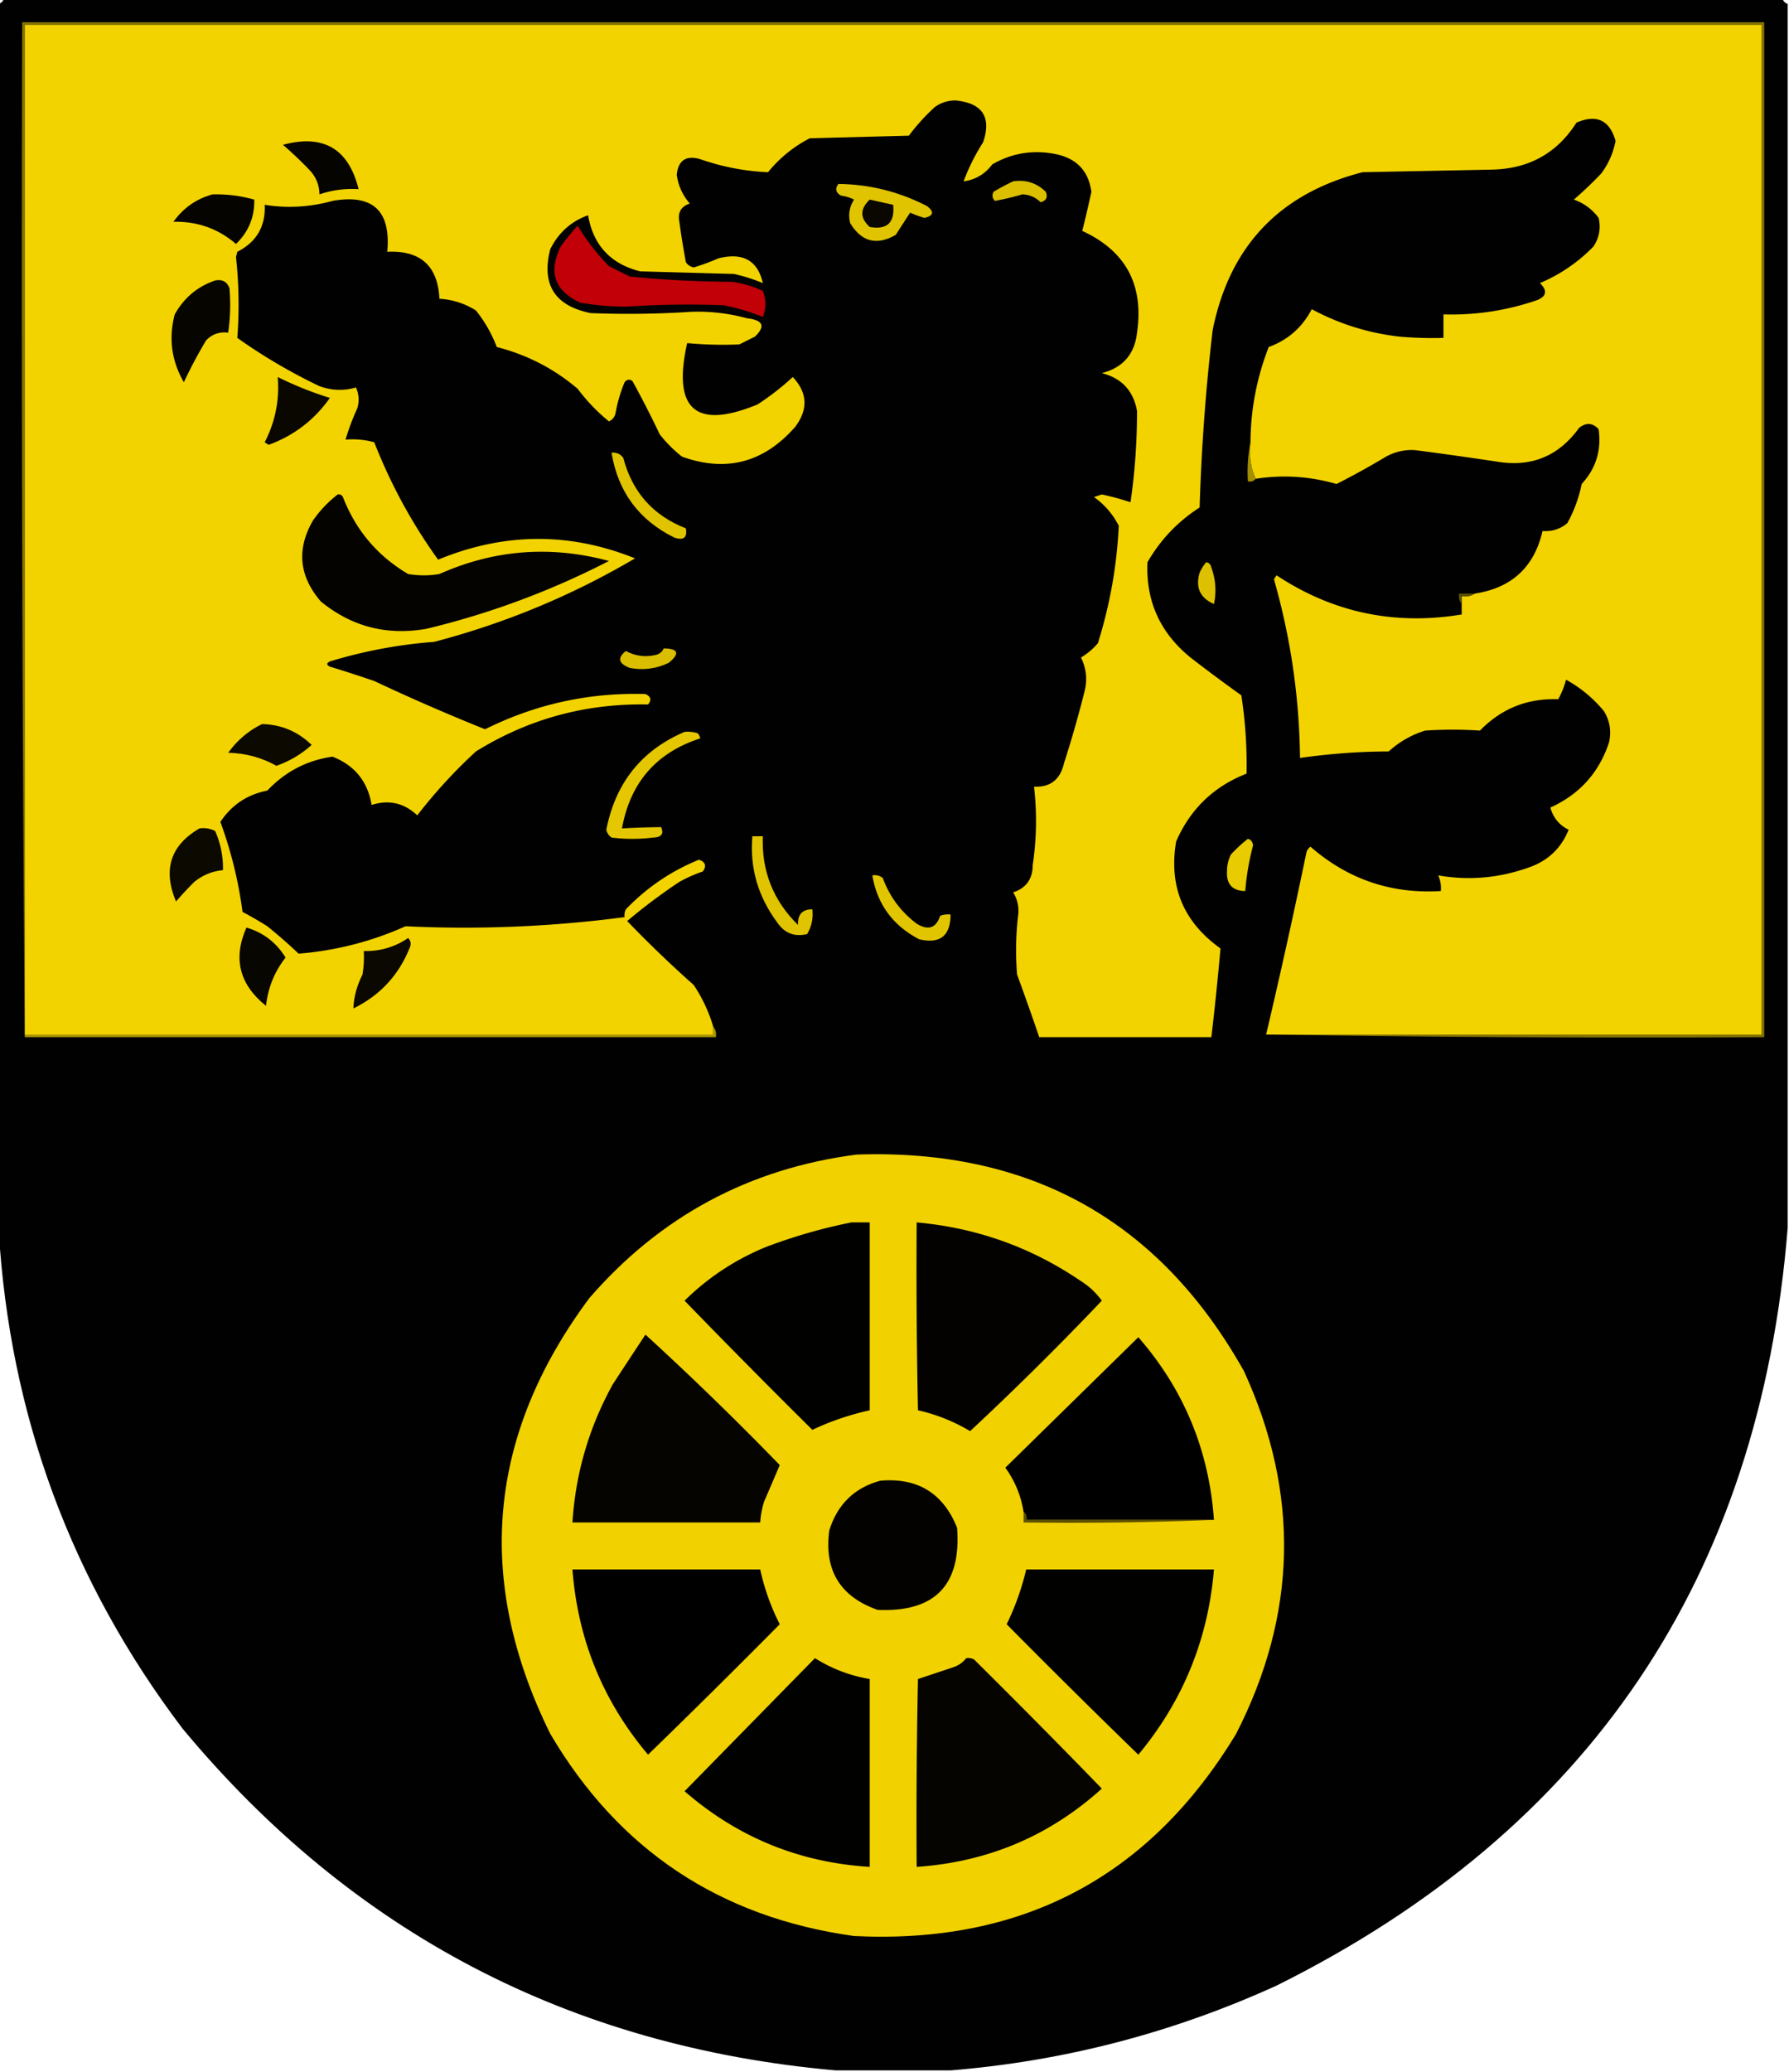 <svg xmlns="http://www.w3.org/2000/svg" width="686" height="794" style="shape-rendering:geometricPrecision;text-rendering:geometricPrecision;image-rendering:optimizeQuality;fill-rule:evenodd;clip-rule:evenodd"><path style="opacity:.996" d="M1.5-.5h682c.333 1 1 1.667 2 2v469c-10.725 134.023-76.059 230.856-196 290.5-39.885 18.136-81.552 28.97-125 32.5h-44c-101.922-9.039-185.422-52.706-250.5-131-42.761-56.44-66.261-120.107-70.5-191V1.5c1-.333 1.667-1 2-2z"/><path style="opacity:.984" fill="#877500" d="M485.5 396.5h190V9.5H9.5v388a37830.92 37830.92 0 0 1-1-389h668v389a9124.717 9124.717 0 0 1-191-1z"/><path style="opacity:.965" fill="#fada00" d="M485.5 396.5a2654.722 2654.722 0 0 0 15.5-70 4.457 4.457 0 0 1 1.5-2c14.344 12.506 31.011 18.172 50 17a11.988 11.988 0 0 0-1-6c12.171 2.125 24.171.958 36-3.5 6.667-2.667 11.333-7.333 14-14-3.595-1.764-5.928-4.598-7-8.5 11.188-5.061 18.688-13.394 22.5-25 .965-4.282.298-8.282-2-12-4.105-4.943-8.938-8.943-14.5-12a32.129 32.129 0 0 1-3 7.5c-11.776-.445-21.776 3.555-30 12-6.97-.455-13.97-.455-21 0-5.286 1.641-9.953 4.308-14 8a243.411 243.411 0 0 0-34 2.5c-.268-23.317-3.601-46.15-10-68.5l1-1.5c21.603 14.275 45.27 19.275 71 15v-7c1.915.284 3.581-.049 5-1 14.144-2.146 22.81-10.146 26-24 3.577.295 6.743-.705 9.5-3a52.13 52.13 0 0 0 5.5-15c5.468-5.908 7.635-12.908 6.5-21-2.284-2.484-4.784-2.651-7.5-.5-7.731 10.703-18.064 15.036-31 13a1586.874 1586.874 0 0 0-32-4.5c-3.911-.203-7.578.63-11 2.5a302.778 302.778 0 0 1-19 10.5c-10.206-2.95-20.54-3.617-31-2-1.936-4.215-2.603-8.881-2-14 .095-12.638 2.428-24.804 7-36.5 7.357-2.689 12.857-7.522 16.5-14.5 10.457 5.629 21.623 9.129 33.5 10.5 5.657.499 11.324.666 17 .5v-9c12.339.356 24.339-1.477 36-5.5 3.558-1.493 3.891-3.66 1-6.5 7.778-3.304 14.611-7.971 20.5-14 2.245-3.38 2.912-7.047 2-11-2.47-3.307-5.637-5.64-9.5-7a147.037 147.037 0 0 0 10.5-10c2.785-3.738 4.618-7.904 5.5-12.5-2.292-7.978-7.292-10.311-15-7-7.35 11.588-18.017 17.588-32 18l-50 1c-31.821 8.154-50.987 28.32-57.5 60.5a785.808 785.808 0 0 0-5 68c-8.381 5.381-15.048 12.381-20 21-.655 14.863 4.845 27.03 16.5 36.5a651.793 651.793 0 0 0 19.5 14.5 176.545 176.545 0 0 1 2 30c-12.58 4.913-21.58 13.579-27 26-2.916 17.175 2.751 30.841 17 41a1167.974 1167.974 0 0 1-3.5 34h-66a1036.712 1036.712 0 0 0-8.5-24c-.629-7.847-.462-15.68.5-23.5.165-2.917-.502-5.583-2-8 5.005-1.641 7.505-5.141 7.5-10.5a112.915 112.915 0 0 0 .5-30c6.23.289 10.063-2.711 11.5-9a437.402 437.402 0 0 0 8-28c.978-4.4.478-8.567-1.5-12.5a25.55 25.55 0 0 0 6.5-5.5c4.609-14.705 7.275-29.705 8-45-2.291-4.455-5.458-8.122-9.5-11l3-1c3.747.806 7.414 1.806 11 3a242.243 242.243 0 0 0 2.5-35c-1.386-7.72-5.886-12.553-13.5-14.5 8.059-2.06 12.559-7.226 13.5-15.5 2.67-18.332-4.33-31.332-21-39 1.233-4.89 2.399-9.89 3.5-15-1.123-8.096-5.79-12.929-14-14.5-8.559-1.638-16.559-.304-24 4-2.829 3.742-6.495 5.909-11 6.5a78.876 78.876 0 0 1 7.5-15c3.232-9.619-.268-14.952-10.5-16-2.933-.034-5.6.8-8 2.5a77.78 77.78 0 0 0-10 11l-38 1c-6.203 3.197-11.536 7.53-16 13-8.859-.378-17.525-2.045-26-5-5.438-1.553-8.438.447-9 6 .579 4.159 2.246 7.825 5 11-3.359 1.135-4.692 3.468-4 7a314.062 314.062 0 0 0 2.5 15.5c.739 1.074 1.739 1.741 3 2a81.041 81.041 0 0 0 9.5-3.5c9.39-2.33 15.057.836 17 9.5a67.007 67.007 0 0 0-11-3.5l-36-1c-11.341-2.84-18.007-10.007-20-21.5-6.502 2.328-11.335 6.661-14.5 13-3.468 13.546 1.699 21.713 15.5 24.5a363.88 363.88 0 0 0 38.5-.5 71.603 71.603 0 0 1 21.5 2.5c6.119.696 7.119 3.029 3 7l-6 3c-6.669.288-13.336.122-20-.5-5.738 25.446 3.262 33.279 27 23.5a102.355 102.355 0 0 0 13.5-10.5c5.613 5.99 5.947 12.324 1 19-12.027 13.792-26.527 17.625-43.5 11.5a51.24 51.24 0 0 1-8.5-8.5 390.452 390.452 0 0 0-10.5-20.5c-1.135-.749-2.135-.583-3 .5a56.467 56.467 0 0 0-3.5 12c-.368 1.41-1.201 2.41-2.5 3a70.96 70.96 0 0 1-12-12.5c-9.047-7.691-19.38-13.024-31-16a51.17 51.17 0 0 0-8-14c-4.254-2.687-8.921-4.187-14-4.5-.612-12.608-7.278-18.608-20-18 1.441-15.729-5.559-22.229-21-19.5-8.584 2.383-17.251 2.883-26 1.5.376 8.247-3.124 14.247-10.5 18l-.5 2a170.008 170.008 0 0 1 .5 31 212.704 212.704 0 0 0 31.5 18.5c4.628 1.697 9.295 1.864 14 .5 1.152 2.606 1.318 5.273.5 8a89.454 89.454 0 0 0-4.5 12 31.116 31.116 0 0 1 11 1c6.322 16.116 14.488 31.116 24.5 45 25.256-10.431 50.423-10.598 75.5-.5-23.994 14.148-49.661 24.815-77 32a184.19 184.19 0 0 0-40 7.5c-1.333.667-1.333 1.333 0 2a504.994 504.994 0 0 1 17 5.5 798.986 798.986 0 0 0 42.5 18.5c19.399-9.642 39.899-14.142 61.5-13.5 2.092.953 2.425 2.286 1 4-23.902-.47-45.902 5.53-66 18a194.75 194.75 0 0 0-22.5 24.5c-5.015-4.764-10.849-6.098-17.5-4-1.51-9.009-6.51-15.175-15-18.5-9.779 1.391-18.112 5.724-25 13-7.683 1.506-13.683 5.506-18 12a160.745 160.745 0 0 1 8.5 34.5 133.535 133.535 0 0 1 9.5 5.5 190.45 190.45 0 0 1 12 10.5c14.297-1.158 27.964-4.658 41-10.5a470.687 470.687 0 0 0 84-3.5 4.934 4.934 0 0 1 .5-3c7.997-8.335 17.33-14.668 28-19 2.5.833 3 2.333 1.5 4.5a54.224 54.224 0 0 0-9 4 218.192 218.192 0 0 0-20 15 444.117 444.117 0 0 0 25.5 24.5 58.42 58.42 0 0 1 7.5 16v3H9.5V9.5h666v387h-190z"/><path style="opacity:1" fill="#050400" d="M108.5 55.5c15.519-4.171 25.186 1.496 29 17-5.172-.317-10.172.35-15 2-.047-3.428-1.213-6.428-3.5-9a147.255 147.255 0 0 0-10.5-10z"/><path style="opacity:.965" fill="#e4c700" d="M388.5 69.5c4.89-.716 9.056.617 12.5 4 .854 2.107.188 3.44-2 4-1.928-1.924-4.262-2.924-7-3a102 102 0 0 1-10.5 2.5c-1.017-1.05-1.184-2.216-.5-3.5a83.535 83.535 0 0 1 7.5-4z"/><path style="opacity:.965" fill="#e8cb00" d="M321.5 70.5c11.97.144 23.304 2.977 34 8.5 2.808 2.215 2.475 3.715-1 4.5a37.925 37.925 0 0 1-5.5-2 706.277 706.277 0 0 0-5.5 8.5c-7.297 4.2-13.13 2.7-17.5-4.5-.798-3.21-.298-6.21 1.5-9a14.729 14.729 0 0 0-5-1.5c-2.048-1.226-2.381-2.726-1-4.5z"/><path style="opacity:1" fill="#050400" d="M81.5 74.5c5.446-.136 10.78.53 16 2 .15 6.7-2.184 12.367-7 17-6.84-5.875-14.84-8.708-24-8.5 3.801-5.315 8.801-8.815 15-10.5z"/><path style="opacity:1" fill="#0a0700" d="m333.5 76.5 9 2c.675 6.827-2.325 9.66-9 8.5-3.787-3.411-3.787-6.911 0-10.5z"/><path style="opacity:.929" fill="#cf0008" d="M221.5 86.5c3.288 5.487 7.288 10.654 12 15.5l8 4a429.851 429.851 0 0 0 39 2 40.413 40.413 0 0 1 12 3.5c1.333 3.333 1.333 6.667 0 10a77.648 77.648 0 0 0-15-4.5 357.38 357.38 0 0 0-37 .5 100.966 100.966 0 0 1-18-1.5c-9.853-4.558-12.353-11.725-7.5-21.5a76.322 76.322 0 0 1 6.5-8z"/><path style="opacity:1" fill="#060500" d="M82.5 107.5c2.739-.535 4.572.465 5.5 3a76.107 76.107 0 0 1-.5 17c-3.362-.43-6.195.57-8.5 3a183.246 183.246 0 0 0-8.5 16c-4.734-8.172-5.9-16.838-3.5-26 3.542-6.343 8.709-10.676 15.5-13z"/><path style="opacity:1" fill="#090700" d="M106.5 144.5a132.006 132.006 0 0 0 20 8c-5.943 8.44-13.776 14.44-23.5 18l-1.5-1c4.046-7.853 5.713-16.186 5-25z"/><path style="opacity:.965" fill="#e9cb00" d="M234.5 173.5c1.89-.203 3.39.463 4.5 2 3.436 13.1 11.436 22.1 24 27 .611 3.588-.889 4.754-4.5 3.5-13.547-6.716-21.547-17.55-24-32.5z"/><path style="opacity:.969" fill="#a99401" d="M479.5 169.5c-.603 5.119.064 9.785 2 14-.709.904-1.709 1.237-3 1-.321-5.195.013-10.195 1-15z"/><path style="opacity:1" fill="#040300" d="M129.5 189.5c.876-.131 1.543.202 2 1 4.953 12.767 13.287 22.6 25 29.5 4 .667 8 .667 12 0 21.017-9.362 42.684-11.028 65-5a310.674 310.674 0 0 1-70 26c-15.191 2.661-28.691-.839-40.5-10.5-8.339-9.697-9.339-20.031-3-31 2.696-3.861 5.863-7.194 9.5-10z"/><path style="opacity:.965" fill="#e5c800" d="M462.5 215.5c1.086.12 1.753.787 2 2 1.664 4.625 1.998 9.292 1 14-5.329-2.327-7.162-6.327-5.5-12a16.58 16.58 0 0 1 2.5-4z"/><path style="opacity:.984" fill="#5f5301" d="M565.5 227.5c-1.419.951-3.085 1.284-5 1v3c-.934-1.068-1.268-2.401-1-4h6z"/><path style="opacity:.965" fill="#e2c500" d="M254.5 248.5c5.628.087 6.295 1.92 2 5.5-4.766 2.31-9.766 2.977-15 2-4.366-1.698-4.866-3.865-1.5-6.5 3.577 1.954 7.41 2.454 11.5 1.5 1.442-.377 2.442-1.21 3-2.5z"/><path style="opacity:1" fill="#0c0901" d="M100.5 277.5c7.39.196 13.723 2.863 19 8-3.903 3.54-8.403 6.207-13.5 8-5.695-3.179-11.862-4.846-18.5-5 3.497-4.844 7.83-8.511 13-11z"/><path style="opacity:.965" fill="#ecce00" d="M262.5 280.5a12.93 12.93 0 0 1 5 .5 3.943 3.943 0 0 1 1 2c-16.826 5.44-26.826 16.94-30 34.5a327.335 327.335 0 0 1 15-.5c1.146 2.557.146 3.89-3 4a64.218 64.218 0 0 1-16 0c-1.074-.739-1.741-1.739-2-3 3.521-17.966 13.521-30.466 30-37.5z"/><path style="opacity:1" fill="#0c0901" d="M76.5 317.5a9.86 9.86 0 0 1 6 1 34.839 34.839 0 0 1 3 15c-4.104.384-7.77 1.884-11 4.5a136.649 136.649 0 0 0-7 7.5c-5.134-12.193-2.134-21.526 9-28z"/><path style="opacity:.965" fill="#e8cb00" d="M288.5 320.5h4c-.498 13.343 4.002 24.677 13.5 34-.185-4.011 1.648-6.011 5.5-6 .393 3.43-.273 6.596-2 9.5-4.845 1.163-8.679-.337-11.5-4.5-7.371-9.93-10.538-20.93-9.5-33z"/><path style="opacity:.965" fill="#f0d200" d="M478.5 321.5c1.149.291 1.816 1.124 2 2.5a97.892 97.892 0 0 0-3 17.5c-4.899-.067-7.232-2.567-7-7.5-.006-2.3.494-4.466 1.5-6.5a53.864 53.864 0 0 1 6.5-6z"/><path style="opacity:.965" fill="#e9cc00" d="M334.5 335.5c1.478-.262 2.811.071 4 1 2.634 7.129 6.967 12.962 13 17.5 4.434 2.727 7.434 1.727 9-3a8.43 8.43 0 0 1 4-.5c-.037 8.184-4.037 11.351-12 9.5-10.109-5.258-16.109-13.425-18-24.5z"/><path style="opacity:1" fill="#080600" d="M94.5 355.5c6.458 1.899 11.458 5.733 15 11.5-4.232 5.386-6.732 11.553-7.5 18.5-10.235-8.183-12.735-18.183-7.5-30z"/><path style="opacity:1" fill="#0b0801" d="M156.5 359.5c1.098 1.101 1.265 2.434.5 4-4.219 10.387-11.386 18.054-21.5 23 .162-4.364 1.329-8.698 3.5-13 .498-2.982.665-5.982.5-9 6.283.125 11.95-1.542 17-5z"/><path style="opacity:.976" fill="#b09a00" d="M273.5 393.5c.934 1.068 1.268 2.401 1 4H9.5v-1h264v-3z"/><path style="opacity:.965" fill="#f9d900" d="M328.5 442.5c66.65-2.275 116.15 25.392 148.5 83 21.469 46.806 20.469 93.139-3 139-33.201 54.856-82.034 80.689-146.5 77.5-51.438-7.14-90.271-32.973-116.5-77.5-29.057-58.875-24.057-114.542 15-167 27.184-31.342 61.351-49.675 102.5-55z"/><path style="opacity:1" fill="#010100" d="M326.5 468.5h7v72c-7.747 1.728-15.08 4.228-22 7.5a3427.335 3427.335 0 0 1-49-49.5c8.924-8.807 19.257-15.64 31-20.5 10.858-4.127 21.858-7.294 33-9.5z"/><path style="opacity:1" fill="#030200" d="M351.5 468.5c23.007 2.056 44.007 9.556 63 22.5a28.57 28.57 0 0 1 8 7.5 1189.718 1189.718 0 0 1-50.5 50 68.008 68.008 0 0 0-20-8 2590.91 2590.91 0 0 1-.5-72z"/><path style="opacity:1" fill="#050400" d="M247.5 511.5a1208.688 1208.688 0 0 1 51.5 50 1969.247 1969.247 0 0 1-6 14 34.033 34.033 0 0 0-1.5 8h-72c1.197-18.808 6.363-36.475 15.5-53a6070.03 6070.03 0 0 1 12.5-19z"/><path style="opacity:1" fill="#010000" d="M465.5 582.5h-72c.237-1.291-.096-2.291-1-3-.965-6.229-3.299-11.896-7-17l51-50c17.445 19.977 27.112 43.31 29 70z"/><path style="opacity:1" fill="#030200" d="M337.5 567.5c14.292-1.272 24.125 4.728 29.5 18 1.676 21.991-8.491 32.491-30.5 31.5-14.398-5.084-20.565-15.251-18.5-30.5 3.121-9.956 9.621-16.29 19.5-19z"/><path style="opacity:.988" fill="#594e00" d="M392.5 579.5c.904.709 1.237 1.709 1 3h72a1332.468 1332.468 0 0 1-73 1v-4z"/><path style="opacity:1" fill="#010000" d="M219.5 601.5h72c1.645 7.445 4.145 14.445 7.5 21a3573.278 3573.278 0 0 1-50.5 50c-17.272-20.464-26.938-44.131-29-71z"/><path style="opacity:1" fill="#010100" d="M393.5 601.5h72c-2.229 26.78-11.895 50.446-29 71a3573.278 3573.278 0 0 1-50.5-50c3.242-6.572 5.742-13.572 7.5-21zM312.5 635.5a56.76 56.76 0 0 0 21 8v72c-26.993-1.668-50.66-11.334-71-29l50-51z"/><path style="opacity:1" fill="#050400" d="M370.5 635.5a4.934 4.934 0 0 1 3 .5 3427.335 3427.335 0 0 1 49 49.5c-20.077 18.147-43.744 28.147-71 30-.167-24.002 0-48.002.5-72l13.5-4.5c2.084-.697 3.751-1.864 5-3.5z"/></svg>